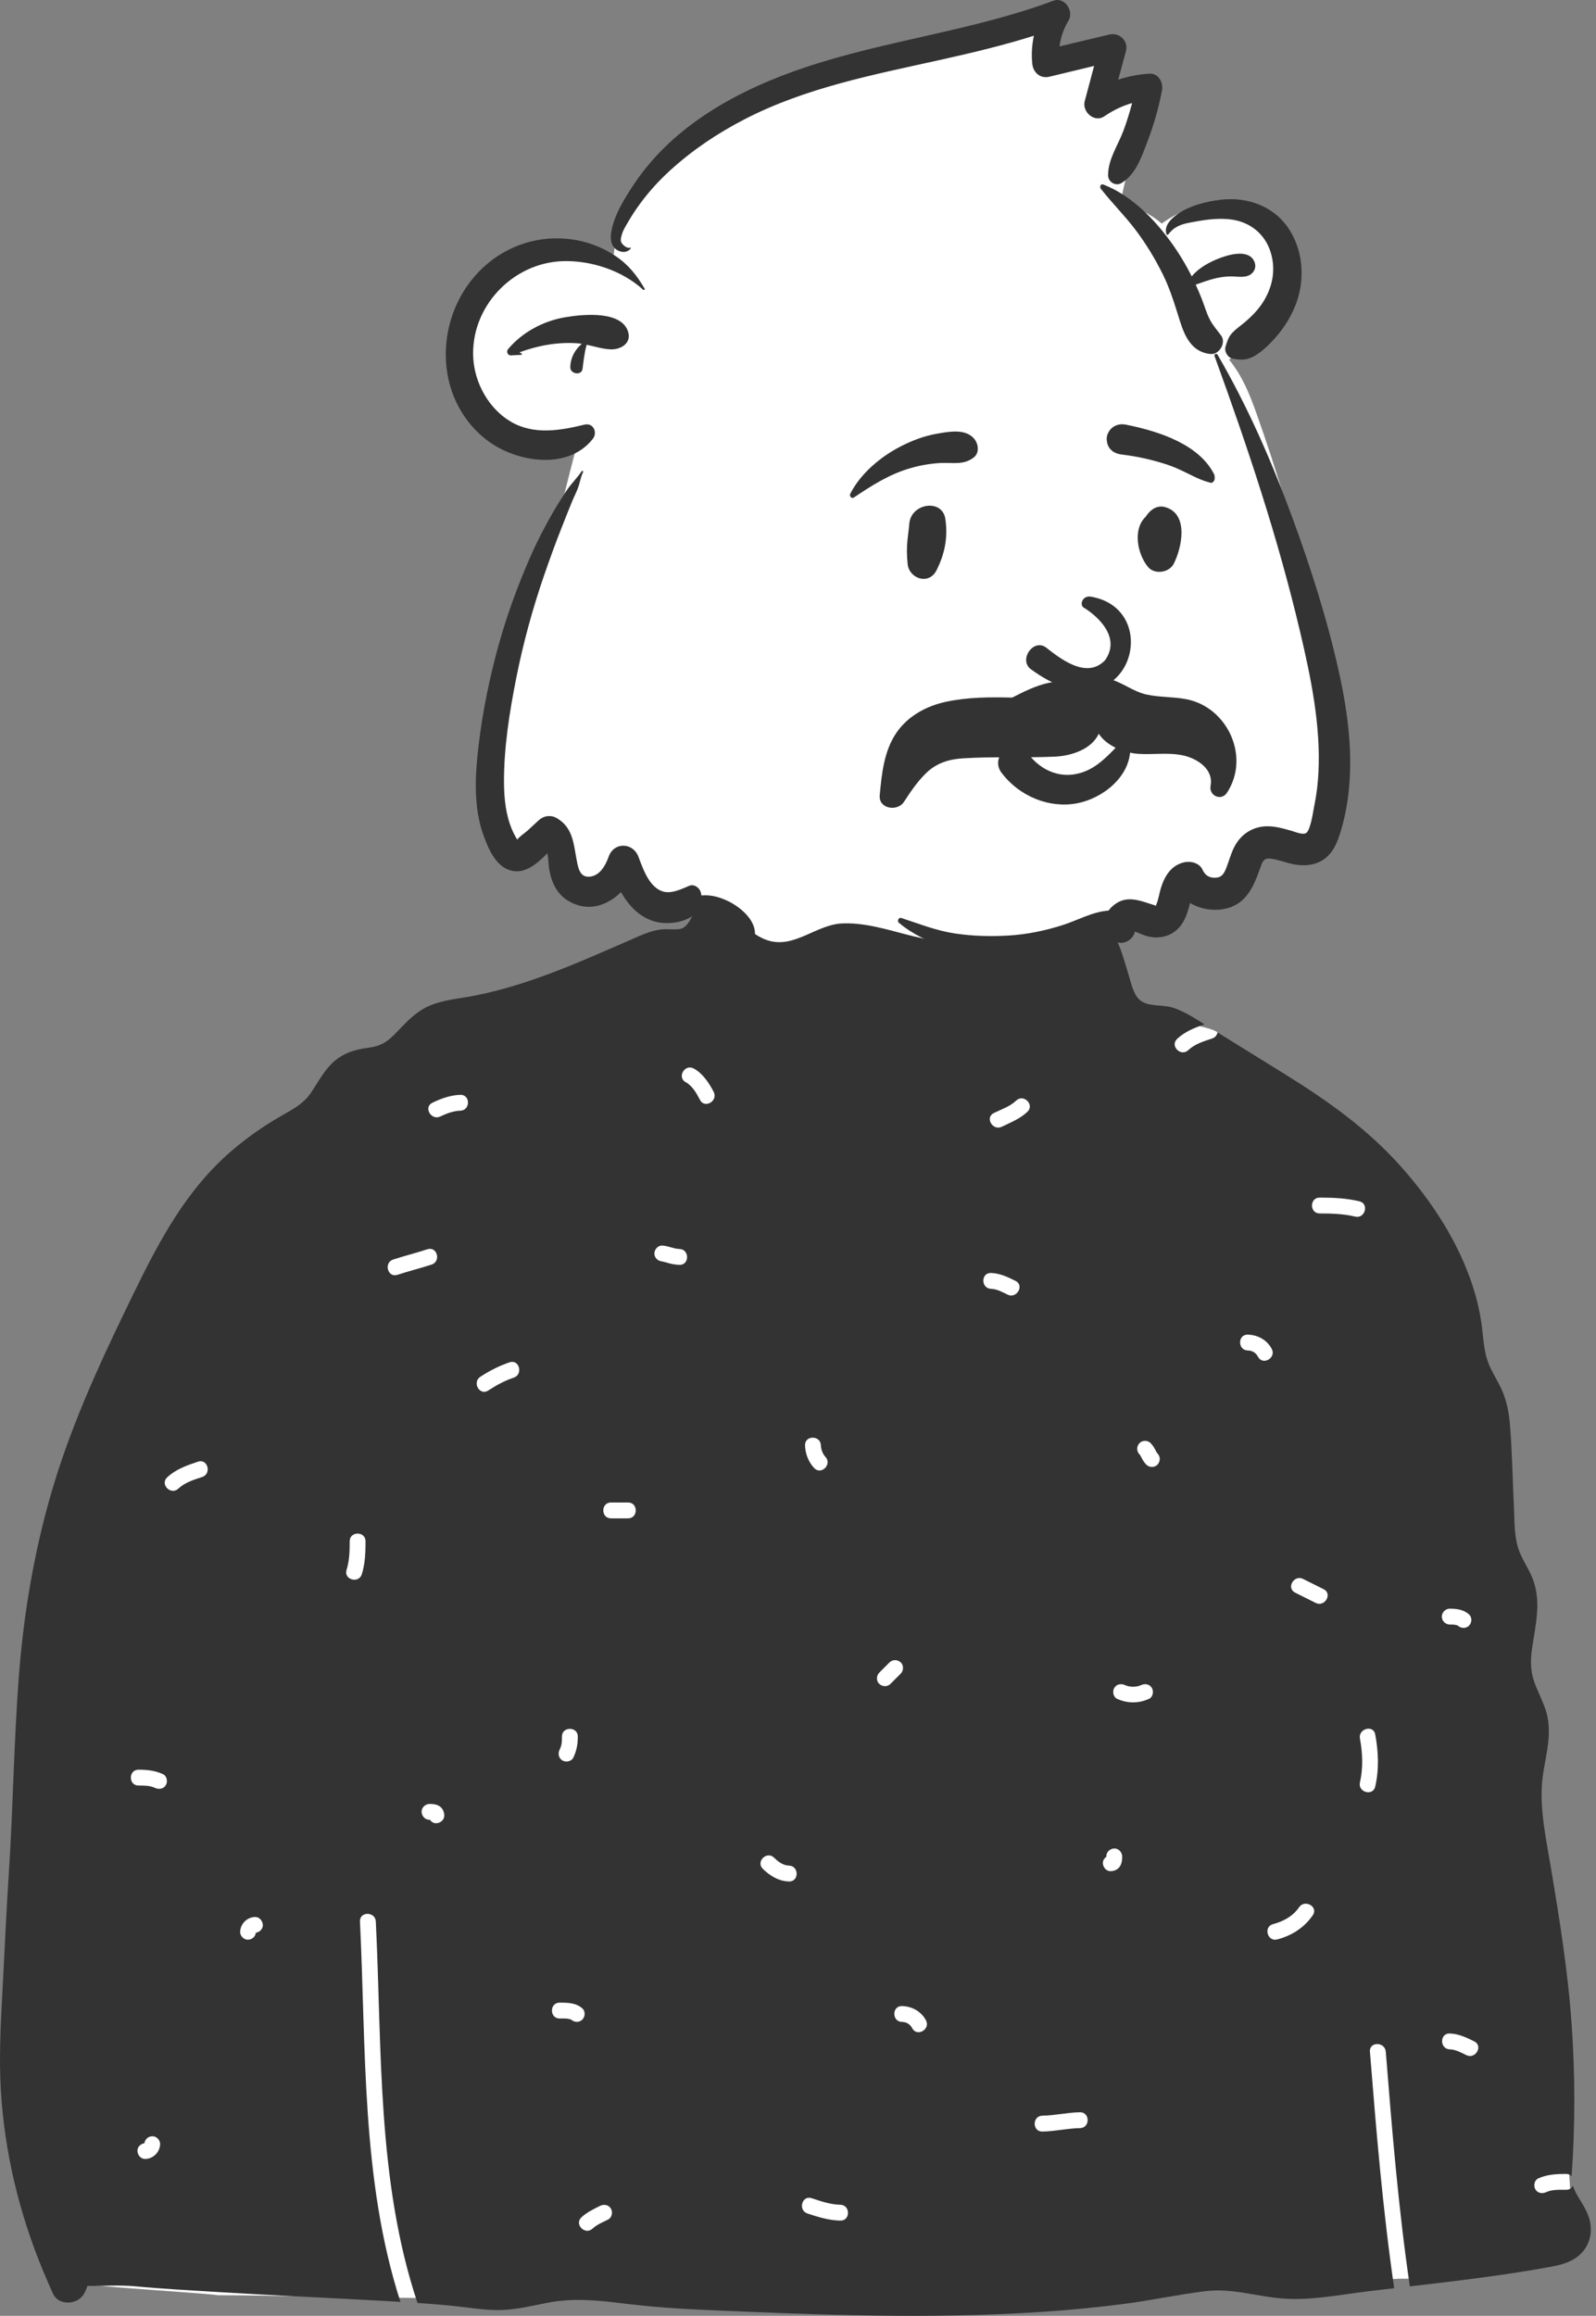 <svg width="142" height="206" viewBox="0 0 142 206" fill="none" xmlns="http://www.w3.org/2000/svg">
<rect x="0" y="0" width="142" height="206" fill="#808080" stroke="none"/>
<path fill-rule="evenodd" clip-rule="evenodd" d="M19.375 204.165C25.257 204.184 30.973 204.385 36.871 204.405C60.848 204.485 85.046 204.368 109.11 203.396C115.911 203.121 117.609 203.128 124.381 202.701C128.379 202.687 140.39 202.356 139.79 196.908C139.523 186.76 137.012 176.656 136.221 166.536C134.703 147.512 133.411 127.892 125.787 110.098C124.023 105.848 120.233 103.069 116.482 100.57C112.72 97.875 111.796 94.881 108.324 91.837C107.59 91.192 103.421 90.93 101.178 89.297C97.913 86.92 96.293 83.027 95.075 82.365C94.179 81.877 94.196 78.513 92.399 77.323C89.988 75.725 82.306 74.537 79.511 74.315C76.827 74.102 72.161 74.55 69.644 75.533C65.446 77.171 63.773 80.298 61.923 84.326C37.501 91.877 15.178 104.664 8.246 130.454C2.267 152.086 2.048 175.276 4.358 197.461C4.82 199.083 4.496 201.626 5.897 202.701C1.027 202.98 18.715 203.986 19.375 204.165Z" fill="white"/>
<path fill-rule="evenodd" clip-rule="evenodd" d="M130.46 182.807C129.997 182.576 129.516 182.312 128.988 182.294C128.082 182.262 128.08 180.851 128.988 180.883C129.78 180.91 130.475 181.241 131.171 181.588C131.984 181.994 131.27 183.211 130.46 182.807ZM128.988 143.096C129.606 143.097 130.23 143.175 130.705 143.607C130.987 143.865 130.965 144.345 130.705 144.605C130.426 144.883 129.989 144.861 129.708 144.605C129.8 144.689 129.709 144.606 129.675 144.588C129.667 144.584 129.663 144.58 129.66 144.579C129.654 144.576 129.647 144.575 129.635 144.572C129.562 144.554 129.488 144.535 129.414 144.522C129.412 144.525 129.256 144.512 129.22 144.51C129.142 144.508 129.065 144.507 128.988 144.507C128.606 144.507 128.283 144.185 128.283 143.802C128.283 143.421 128.606 143.096 128.988 143.096ZM122.357 158.921C122.155 159.807 120.796 159.43 120.998 158.546C121.291 157.261 121.237 155.945 120.998 154.655C120.833 153.766 122.192 153.388 122.357 154.28C122.645 155.827 122.709 157.379 122.357 158.921ZM120.576 108.22C119.526 107.97 118.487 107.94 117.413 107.94C116.504 107.939 116.505 106.529 117.413 106.529C118.611 106.529 119.78 106.581 120.951 106.859C121.835 107.069 121.458 108.429 120.576 108.22ZM117.057 142.582C116.448 142.277 115.838 141.973 115.23 141.668C114.416 141.262 115.131 140.045 115.941 140.45L117.769 141.365C118.581 141.771 117.866 142.987 117.057 142.582ZM116.803 170.364C116.031 171.478 114.944 172.171 113.641 172.517C112.762 172.75 112.389 171.389 113.266 171.156C114.198 170.909 115.027 170.459 115.586 169.652C116.1 168.911 117.322 169.617 116.803 170.364ZM111.931 120.694C111.721 120.303 111.407 120.138 111.016 120.129C110.108 120.108 110.108 118.698 111.016 118.719C111.906 118.739 112.722 119.186 113.148 119.982C113.576 120.783 112.359 121.495 111.931 120.694ZM102.986 130.283C102.733 130.559 102.243 130.552 101.989 130.283C101.833 130.119 101.703 129.935 101.599 129.734C101.56 129.657 101.523 129.58 101.481 129.506C101.462 129.472 101.44 129.44 101.418 129.408C101.411 129.401 101.396 129.385 101.38 129.369C101.109 129.083 101.115 128.659 101.38 128.372C101.633 128.095 102.122 128.103 102.377 128.372C102.532 128.536 102.663 128.72 102.766 128.921C102.805 128.997 102.842 129.074 102.885 129.149C102.904 129.182 102.926 129.214 102.948 129.246C102.955 129.253 102.97 129.269 102.986 129.285C103.257 129.572 103.25 129.995 102.986 130.283ZM102.233 151.114C101.316 151.535 100.308 151.535 99.39 151.114C99.042 150.956 98.959 150.453 99.137 150.15C99.342 149.798 99.755 149.738 100.101 149.896C100.518 150.087 101.106 150.087 101.522 149.896C101.87 149.738 102.278 149.794 102.487 150.15C102.666 150.455 102.58 150.956 102.233 151.114ZM99.728 165.86C99.571 166.233 99.23 166.432 98.832 166.447C98.437 166.462 98.143 166.112 98.126 165.742C98.116 165.502 98.245 165.298 98.431 165.172C98.431 165.159 98.431 165.145 98.431 165.133C98.431 164.737 98.754 164.444 99.136 164.427C99.517 164.41 99.842 164.763 99.841 165.133C99.841 165.381 99.826 165.628 99.728 165.86ZM96.09 189.302C94.965 189.32 93.865 189.589 92.74 189.607C91.83 189.621 91.833 188.211 92.74 188.196C93.865 188.178 94.964 187.91 96.09 187.891C96.999 187.876 96.997 189.287 96.09 189.302ZM91.411 98.896C90.752 99.524 89.938 99.833 89.136 100.225C88.323 100.623 87.608 99.406 88.424 99.007C89.103 98.675 89.856 98.43 90.413 97.899C91.071 97.273 92.07 98.269 91.411 98.896ZM89.642 115.158C89.18 114.926 88.698 114.662 88.171 114.644C87.264 114.612 87.263 113.202 88.171 113.233C88.963 113.261 89.657 113.591 90.354 113.939C91.167 114.345 90.452 115.561 89.642 115.158ZM81.165 180.42C80.957 180.029 80.641 179.864 80.251 179.855C79.343 179.835 79.343 178.424 80.251 178.445C81.141 178.465 81.958 178.912 82.383 179.708C82.811 180.51 81.593 181.221 81.165 180.42ZM78.229 149.785C77.949 149.528 77.968 149.049 78.229 148.788C78.534 148.484 78.838 148.179 79.143 147.874C79.421 147.595 79.859 147.616 80.14 147.874C80.421 148.131 80.401 148.61 80.14 148.872C79.835 149.176 79.531 149.481 79.226 149.785C78.947 150.065 78.51 150.044 78.229 149.785ZM74.767 197.529C73.75 197.506 72.796 197.214 71.838 196.895C70.981 196.609 71.35 195.247 72.214 195.534C73.046 195.811 73.883 196.098 74.767 196.118C75.675 196.14 75.676 197.55 74.767 197.529ZM70.198 167.361C69.279 167.336 68.517 166.867 67.873 166.241C67.22 165.607 68.218 164.61 68.87 165.243C69.239 165.602 69.664 165.936 70.198 165.95C71.106 165.976 71.107 167.386 70.198 167.361ZM73.036 128.565C73.047 128.941 73.206 129.344 73.439 129.591C74.062 130.251 73.066 131.249 72.442 130.588C71.926 130.042 71.647 129.312 71.626 128.565C71.6 127.656 73.01 127.66 73.036 128.565ZM62.28 97.839C61.984 97.261 61.598 96.583 61.01 96.264C60.211 95.831 60.923 94.613 61.722 95.046C62.521 95.48 63.093 96.336 63.497 97.127C63.91 97.935 62.693 98.648 62.28 97.839ZM60.452 112.511C60.125 112.502 59.8 112.446 59.484 112.36C59.349 112.323 59.216 112.281 59.081 112.245C59.023 112.229 58.778 112.198 58.928 112.206C58.547 112.185 58.223 111.899 58.223 111.5C58.223 111.134 58.548 110.775 58.928 110.795C59.452 110.824 59.928 111.085 60.452 111.1C61.359 111.126 61.359 112.537 60.452 112.511ZM55.882 135.061H54.359C53.45 135.061 53.452 133.65 54.359 133.65H55.882C56.791 133.65 56.79 135.061 55.882 135.061ZM54.105 197.433C53.644 197.664 53.099 197.883 52.725 198.237C52.066 198.861 51.067 197.865 51.728 197.24C52.205 196.789 52.814 196.506 53.394 196.215C53.736 196.044 54.156 196.121 54.358 196.468C54.542 196.782 54.446 197.263 54.105 197.433ZM50.703 179.608C50.644 179.592 50.581 179.58 50.522 179.572C50.282 179.539 50.031 179.551 49.79 179.551C48.882 179.55 48.883 178.139 49.79 178.14C50.505 178.14 51.25 178.15 51.812 178.651C52.097 178.906 52.07 179.391 51.812 179.649C51.532 179.929 51.099 179.902 50.815 179.649C50.845 179.676 50.742 179.619 50.703 179.608ZM49.79 155.635C49.995 155.212 49.998 154.937 49.999 154.467C49.999 153.558 51.41 153.559 51.409 154.467C51.408 155.149 51.307 155.729 51.008 156.347C50.841 156.691 50.352 156.781 50.043 156.6C49.697 156.398 49.624 155.977 49.79 155.635ZM45.713 122.542C44.895 122.82 44.165 123.213 43.444 123.689C42.684 124.191 41.978 122.969 42.733 122.471C43.555 121.929 44.405 121.499 45.338 121.181C46.2 120.888 46.567 122.251 45.713 122.542ZM40.956 98.798C40.349 98.815 39.722 99.048 39.18 99.311C38.366 99.707 37.652 98.49 38.468 98.093C39.242 97.717 40.088 97.412 40.956 97.388C41.866 97.362 41.862 98.773 40.956 98.798ZM38.824 162.182C38.585 162.192 38.381 162.062 38.254 161.877C38.241 161.877 38.228 161.876 38.215 161.876C37.82 161.876 37.527 161.553 37.51 161.171C37.493 160.791 37.846 160.465 38.215 160.465C38.464 160.466 38.711 160.481 38.942 160.579C39.316 160.736 39.514 161.077 39.529 161.476C39.544 161.871 39.194 162.165 38.824 162.182ZM35.356 113.399C34.49 113.683 34.123 112.321 34.981 112.039C35.99 111.71 37.02 111.455 38.028 111.125C38.894 110.842 39.262 112.205 38.403 112.486C37.395 112.815 36.364 113.07 35.356 113.399ZM32.194 140.028C31.925 140.894 30.565 140.522 30.834 139.652C31.094 138.814 31.113 137.97 31.113 137.098C31.114 136.188 32.524 136.19 32.523 137.098C32.523 138.09 32.49 139.073 32.194 140.028ZM22.765 171.921C22.714 172.273 22.435 172.525 22.071 172.542C21.7 172.559 21.352 172.206 21.366 171.836C21.392 171.126 21.97 170.548 22.68 170.522C23.075 170.507 23.369 170.857 23.385 171.227C23.401 171.588 23.101 171.869 22.765 171.921ZM17.994 131.379C17.248 131.627 16.452 131.864 15.868 132.416C15.208 133.039 14.209 132.043 14.871 131.419C15.641 130.691 16.632 130.347 17.619 130.018C18.483 129.73 18.85 131.093 17.994 131.379ZM14.76 158.785C14.555 159.134 14.14 159.198 13.795 159.038C13.333 158.822 12.822 158.83 12.323 158.829C11.415 158.828 11.416 157.418 12.323 157.418C13.093 157.419 13.802 157.492 14.507 157.819C14.854 157.981 14.938 158.479 14.76 158.785ZM12.933 192.044C12.538 192.059 12.244 191.709 12.228 191.339C12.211 190.979 12.512 190.697 12.848 190.645C12.899 190.294 13.178 190.041 13.542 190.024C13.913 190.007 14.261 190.36 14.247 190.73C14.221 191.44 13.643 192.018 12.933 192.044ZM141.408 197.378C141.169 196.516 140.621 195.82 140.206 195.044C140.068 194.783 140.019 194.62 139.944 194.428C139.841 194.633 139.643 194.787 139.345 194.787C138.772 194.788 138.103 194.75 137.568 194.995C137.221 195.155 136.811 195.098 136.603 194.742C136.425 194.437 136.511 193.936 136.857 193.777C137.644 193.417 138.491 193.377 139.345 193.376C139.555 193.376 139.715 193.454 139.828 193.571C140.154 189.099 140.147 184.623 139.838 180.147C139.508 175.366 138.75 170.678 137.957 165.957C137.573 163.668 137.074 161.356 137.171 159.025C137.267 156.71 138.26 154.551 137.557 152.228C137.275 151.297 136.792 150.444 136.478 149.523C136.141 148.532 136.171 147.553 136.324 146.527C136.64 144.438 137.164 142.373 136.326 140.332C135.957 139.427 135.357 138.619 135.068 137.685C134.708 136.524 134.758 135.238 134.697 134.033C134.576 131.603 134.544 129.157 134.343 126.732C134.254 125.646 134.057 124.616 133.612 123.62C133.183 122.66 132.547 121.788 132.264 120.77C131.982 119.768 131.956 118.712 131.805 117.687C131.646 116.604 131.397 115.538 131.063 114.498C129.769 110.47 127.398 106.851 124.597 103.714C121.619 100.379 118.061 97.868 114.283 95.528C112.296 94.297 110.31 93.066 108.325 91.836C108.283 92.067 108.136 92.279 107.853 92.374C107.108 92.623 106.312 92.859 105.727 93.411C105.067 94.034 104.069 93.038 104.73 92.414C105.42 91.762 106.287 91.419 107.17 91.117C106.265 90.547 105.351 89.957 104.33 89.627C103.437 89.338 102.118 89.59 101.393 88.935C100.824 88.417 100.644 87.46 100.426 86.758C100.152 85.887 99.916 84.968 99.569 84.122C99.333 83.544 98.989 82.988 98.555 82.54C98.365 81.806 98.016 81.136 97.399 80.728C95.784 79.66 93.801 80.722 93.091 82.245C92.504 82.244 91.885 82.372 91.314 82.407C90.14 82.481 88.964 82.515 87.788 82.511C85.488 82.505 83.186 82.355 80.905 82.049C76.826 81.503 72.868 80.4 68.858 79.542C68.835 79.489 68.809 79.436 68.777 79.383C67.913 77.933 65.761 78.179 64.405 78.728C63.823 78.962 63.231 79.258 62.898 79.808C62.545 80.046 62.241 80.335 62.038 80.641C61.618 81.27 61.294 82.54 60.443 82.646C59.882 82.714 59.313 82.607 58.743 82.688C58.031 82.787 57.393 83.037 56.735 83.323C51.729 85.497 46.553 87.915 41.12 88.758C39.846 88.956 38.549 89.16 37.442 89.874C36.543 90.454 35.848 91.252 35.106 92.008C34.383 92.745 33.787 93.072 32.756 93.203C31.505 93.364 30.421 93.71 29.506 94.619C28.746 95.376 28.25 96.342 27.655 97.221C27.048 98.117 26.158 98.621 25.234 99.141C23.05 100.372 21.016 101.858 19.244 103.641C15.513 107.401 13.253 112.233 10.975 116.941C8.513 122.035 6.21 127.189 4.613 132.628C3.048 137.967 2.117 143.461 1.687 149.005C1.234 154.822 1.171 160.663 0.794 166.484C0.605 169.392 0.462 172.304 0.317 175.214C0.176 178.088 -0.03 180.968 0.004 183.845C0.067 189.409 1.179 194.991 3.124 200.2C3.609 201.496 4.146 202.775 4.719 204.034C5.222 205.14 6.94 205.016 7.48 204.034C7.603 203.808 7.7 203.575 7.781 203.339C9.191 203.352 10.616 203.242 12.017 203.372C14.492 203.604 16.972 203.732 19.454 203.886C24.365 204.191 29.285 204.394 34.198 204.674C34.675 204.702 35.151 204.728 35.628 204.757C32.127 193.916 32.581 182.197 32.027 170.923C31.982 170.013 33.393 170.019 33.437 170.923C33.993 182.245 33.52 193.995 37.145 204.853C38.551 204.948 39.955 205.065 41.355 205.235C42.486 205.371 43.624 205.531 44.766 205.475C46.062 205.413 47.327 205.116 48.591 204.859C50.888 204.392 53.1 204.603 55.406 204.891C57.873 205.2 60.347 205.371 62.829 205.478C72.768 205.914 82.773 206.31 92.708 205.646C95.113 205.485 97.512 205.26 99.9 204.953C102.361 204.637 104.796 204.106 107.255 203.805C109.679 203.508 111.906 204.321 114.302 204.471C116.745 204.625 119.254 204.115 121.674 203.822C122.464 203.726 123.254 203.634 124.045 203.541C123.027 196.562 122.448 189.531 121.886 182.502C121.814 181.595 123.225 181.603 123.296 182.502C123.854 189.476 124.42 196.455 125.436 203.379C129.627 202.891 133.822 202.397 137.969 201.638C139.151 201.423 140.325 201.071 141.031 200.017C141.554 199.236 141.66 198.278 141.408 197.378Z" fill="#333333"/>
<path fill-rule="evenodd" clip-rule="evenodd" d="M109.35 31.986C112.545 29.936 116.906 24.705 114.428 20.738C113.421 19.186 112.049 18.603 110.543 18.556C110.183 18.106 109.587 17.974 109.03 17.971L109.033 17.947C106.998 17.984 104.997 18.697 103.36 19.888C102.304 18.961 100.993 18.433 99.723 17.863C100.256 15.183 101.068 12.569 101.991 10.001C102.489 8.521 100.912 6.963 99.425 7.41C99.79 5.807 98.949 3.945 97.118 3.965C96.139 3.965 95.031 4.491 94.084 4.727C93.382 4.902 92.691 5.082 92.015 5.311C92.011 5.293 92.01 5.274 92.008 5.256C93.782 4.013 93.72 1.152 91.113 1.43C90 1.528 88.87 2.285 87.842 2.748C86.146 2.85 84.519 3.389 82.871 3.775C78.362 4.894 73.537 6.019 69.823 8.858C63.389 11.338 55.386 15.173 54.589 22.753C43.257 18.367 34.697 32.373 44.973 37.884C46.99 38.824 49.321 39.311 51.527 38.859C51.006 40.788 50.508 42.722 50.041 44.665C46.117 53.685 42.944 63.218 44.086 73.119C44.102 74.915 46.408 75.951 47.682 74.609C48.737 73.337 50.016 74.824 49.672 76.053C49.346 77.418 50.307 78.671 51.704 78.721C53.376 78.809 54.704 77.687 55.887 76.651C55.865 76.673 55.919 76.639 55.997 76.587C58.917 83.475 61.652 78.118 65.251 81.218C66.091 81.995 66.681 82.915 67.758 83.421C70.285 84.702 72.28 82.419 74.693 82.156C76.924 81.992 79.13 82.764 81.269 83.284C83.767 83.891 86.286 84.209 88.851 83.924C92.132 83.559 98.679 82.076 100.616 80.855C102.99 82.449 105.432 80.558 106.737 78.382C107.65 79.261 109.376 79.396 110.11 78.04C110.839 76.529 112.202 74.219 113.77 74.561C113.91 74.603 113.992 74.631 114.078 74.693C115.543 75.939 117.435 74.993 117.649 73.181C119.038 61.446 116.205 49.674 112.438 38.63C111.615 36.32 110.932 33.92 109.35 31.986Z" fill="white"/>
<path fill-rule="evenodd" clip-rule="evenodd" d="M108.056 31.662C107.996 31.499 108.245 31.406 108.327 31.547C111.02 36.178 113.172 41.096 115.013 46.121C116.642 50.568 118.087 55.101 119.117 59.728L119.187 60.046C120.155 64.511 120.633 69.233 119.362 73.687L119.301 73.899C119.009 74.89 118.622 75.896 117.719 76.484C116.96 76.979 116.102 77.04 115.228 76.903C114.492 76.787 113.791 76.466 113.054 76.377C112.497 76.31 112.352 76.577 112.19 77.027L112.055 77.408C111.477 79.02 110.771 80.522 108.885 80.862C107.87 81.045 106.767 80.855 105.886 80.321C105.876 80.356 105.866 80.389 105.858 80.422L105.816 80.581C105.632 81.271 105.395 81.972 104.908 82.508C104.227 83.256 103.25 83.521 102.265 83.323C101.818 83.232 101.397 83.029 100.973 82.859C100.869 83.485 100.151 83.995 99.493 83.841C99.138 83.758 98.864 83.596 98.66 83.388C97.644 84.171 96.275 84.572 95.089 84.875C93.371 85.315 91.544 85.495 89.773 85.443C87.975 85.389 86.147 85.043 84.455 84.434L84.192 84.337C82.732 83.799 81.197 83.117 80.016 82.111C79.78 81.996 79.918 81.569 80.197 81.66C81.803 82.179 83.3 82.789 84.985 83.038C86.575 83.274 88.171 83.312 89.773 83.216C91.397 83.117 92.973 82.786 94.523 82.296C95.872 81.869 97.2 81.099 98.633 80.998C98.708 80.894 98.789 80.795 98.882 80.703C100.122 79.499 101.376 80.102 102.772 80.541C102.817 80.555 102.83 80.579 102.83 80.603L102.847 80.579L102.858 80.564L102.85 80.574C102.792 80.64 102.908 80.396 102.928 80.347L102.931 80.341C103.091 79.904 103.153 79.433 103.289 78.989C103.612 77.926 104.216 76.954 105.374 76.7C105.946 76.574 106.724 76.765 106.989 77.357C107.207 77.844 107.563 78.09 108.112 78.078C108.686 78.064 108.897 77.73 109.097 77.226C109.422 76.406 109.597 75.553 110.131 74.829C110.732 74.015 111.628 73.54 112.641 73.501C113.423 73.472 114.188 73.7 114.931 73.91L114.999 73.931C115.338 74.038 115.945 74.277 116.209 74.1C116.606 73.836 116.812 72.29 116.927 71.711L116.934 71.675C117.139 70.69 117.257 69.697 117.306 68.692C117.508 64.488 116.641 60.307 115.683 56.239C113.707 47.848 111.002 39.754 108.056 31.662ZM51.751 41.92C51.804 41.84 51.921 41.91 51.879 41.995C51.685 42.394 51.615 42.813 51.484 43.228C51.339 43.688 51.093 44.134 50.911 44.58C50.615 45.302 50.329 46.029 50.041 46.754C49.461 48.213 48.921 49.693 48.41 51.177C47.383 54.159 46.544 57.224 45.931 60.317C45.328 63.356 44.823 66.534 44.842 69.64C44.851 71.053 45.005 72.507 45.565 73.819C45.653 74.025 45.756 74.227 45.866 74.423L45.932 74.54C45.941 74.556 45.951 74.572 45.961 74.589L46.022 74.686C46.199 74.426 46.709 74.083 46.919 73.901L46.949 73.874L47.936 72.96C48.366 72.562 48.986 72.466 49.506 72.758C51.086 73.642 51.035 75.285 51.373 76.836L51.388 76.903C51.535 77.555 51.79 78.096 52.57 77.968C53.384 77.835 53.855 77.007 54.12 76.295L54.155 76.201C54.624 74.876 56.314 74.929 56.8 76.201L56.982 76.683C57.359 77.671 57.873 78.862 58.846 79.253C59.665 79.582 60.603 79.091 61.348 78.785C61.757 78.618 62.235 78.967 62.343 79.351C62.373 79.455 62.393 79.555 62.408 79.654C63.187 79.578 63.932 79.764 64.697 80.118C65.699 80.58 66.959 81.578 67.147 82.735C67.37 84.103 65.787 84.749 64.969 83.654C64.455 82.964 64.268 82.127 63.653 81.471C63.292 81.086 62.842 80.752 62.371 80.468C61.949 81.958 59.584 82.388 58.174 81.947C56.82 81.524 55.922 80.526 55.252 79.358C53.999 80.583 52.261 81.177 50.518 80.108C49.51 79.489 49.039 78.406 48.857 77.282C48.802 76.943 48.799 76.387 48.702 75.899L48.608 75.995C47.757 76.856 46.768 77.665 45.652 77.479C44.191 77.236 43.496 75.608 43.041 74.369C42.093 71.792 42.267 68.927 42.589 66.251C42.94 63.322 43.529 60.421 44.308 57.577C45.068 54.802 46.052 52.109 47.209 49.476C47.799 48.134 48.48 46.825 49.211 45.555C49.579 44.917 49.979 44.297 50.38 43.681C50.795 43.044 51.334 42.543 51.751 41.92ZM42.993 23.789C45.14 21.796 48.01 20.887 50.904 21.297C52.27 21.49 53.571 21.985 54.725 22.747C55.895 23.52 56.653 24.477 57.353 25.675C57.401 25.758 57.291 25.837 57.223 25.774C55.357 24.054 52.53 23.136 50.019 23.233C45.542 23.406 41.831 27.367 42.109 31.883C42.246 34.106 43.496 36.352 45.428 37.497C47.475 38.709 49.806 38.307 52 37.773C52.792 37.58 53.192 38.471 52.74 39.044C50.514 41.868 45.939 41.13 43.37 39.187C38.405 35.434 38.575 27.89 42.993 23.789ZM50.201 28.236L50.392 28.203C51.993 27.939 55.403 27.634 55.904 29.589C56.16 30.584 55.172 31.12 54.306 31.076C53.593 31.04 52.902 30.816 52.197 30.665C51.995 31.364 51.926 32.094 51.828 32.814C51.742 33.444 50.728 33.273 50.74 32.667C50.757 31.824 51.149 31.107 51.765 30.584C51.621 30.562 51.477 30.543 51.331 30.533C49.58 30.415 47.85 30.741 46.215 31.341L46.388 31.438C46.47 31.467 46.435 31.577 46.352 31.566L45.539 31.607C45.199 31.686 44.998 31.297 45.212 31.045C46.472 29.56 48.291 28.577 50.201 28.236ZM108.596 17.77C111.04 17.477 113.47 18.379 114.782 20.531C116 22.527 116.106 25.055 115.242 27.2C114.751 28.419 114.01 29.512 113.092 30.452C112.638 30.917 112.118 31.396 111.543 31.704C110.873 32.062 110.375 32.03 109.669 31.899C109.213 31.814 108.899 31.23 109.045 30.801L109.153 30.475C109.271 30.126 109.382 29.866 109.705 29.537C109.988 29.249 110.326 29.016 110.636 28.76C111.304 28.208 111.924 27.592 112.388 26.856C113.236 25.511 113.53 23.964 113.051 22.429C112.538 20.781 111.177 19.713 109.472 19.515C108.505 19.402 107.522 19.504 106.567 19.673L105.986 19.778C105.174 19.928 104.511 20.103 103.951 20.848C103.904 20.911 103.812 20.905 103.784 20.826C103.504 20.017 104.362 19.295 104.968 18.912C106.024 18.248 107.37 17.917 108.596 17.77ZM97.938 16.785C97.819 16.632 97.921 16.323 98.155 16.412C100.878 17.446 103.173 19.966 104.743 22.346C105.218 23.066 105.644 23.813 106.029 24.582C106.579 23.914 107.399 23.431 108.167 23.103L108.252 23.067C109.137 22.699 111.051 22.07 111.593 23.248C111.768 23.628 111.698 24.017 111.392 24.311C110.92 24.765 110.165 24.593 109.575 24.588C108.384 24.578 107.437 24.954 106.383 25.32C106.575 25.739 106.757 26.162 106.925 26.592C107.156 27.176 107.326 27.792 107.605 28.355C107.87 28.891 108.287 29.369 108.643 29.844C109.123 30.485 108.481 31.568 107.699 31.491C106.078 31.332 105.432 29.992 104.986 28.573L104.743 27.796C104.379 26.636 104.003 25.499 103.456 24.396C102.752 22.977 101.911 21.592 100.945 20.336C99.998 19.105 98.892 18.005 97.938 16.785ZM93.72 0.067C94.727 -0.309 95.573 0.984 95.072 1.826C94.631 2.565 94.369 3.328 94.267 4.129L98.705 3.071C99.587 2.861 100.422 3.641 100.177 4.545L99.493 7.086C100.378 6.79 101.303 6.614 102.255 6.552C103.07 6.499 103.52 7.341 103.386 8.038C103.107 9.49 102.717 10.915 102.2 12.3L101.821 13.297C101.376 14.457 100.856 15.628 99.783 16.282C99.264 16.597 98.591 16.189 98.589 15.597C98.583 14.162 99.468 12.937 99.96 11.615C100.258 10.812 100.511 9.995 100.726 9.168C99.894 9.404 99.109 9.777 98.369 10.27L98.259 10.345C97.384 10.945 96.284 9.97 96.502 9.034L96.51 9L97.346 5.864L93.369 6.824C92.549 7.022 91.92 6.449 91.842 5.66C91.759 4.822 91.813 3.987 91.987 3.179C89.358 4.008 86.675 4.652 83.984 5.254L83.58 5.344C77.673 6.656 71.639 7.814 66.221 10.623C63.828 11.862 61.633 13.33 59.637 15.146C58.651 16.043 57.749 17.03 56.96 18.105C56.589 18.609 56.243 19.13 55.925 19.669L55.671 20.108C55.549 20.32 55.43 20.538 55.358 20.766L55.322 20.88C55.263 21.073 55.199 21.327 55.253 21.496C55.33 21.74 55.771 22.14 56.083 22.031C56.125 22.016 56.146 22.071 56.123 22.1C55.848 22.431 55.461 22.49 55.068 22.324C54.446 22.061 54.291 21.46 54.359 20.833C54.53 19.28 55.609 17.569 56.462 16.302C59.978 11.085 65.761 7.963 71.596 6.007C78.849 3.574 86.539 2.744 93.72 0.067Z" fill="#333333"/>
<path fill-rule="evenodd" clip-rule="evenodd" d="M92.12 71.055C90.935 70.572 89.877 69.765 89.104 68.734C88.836 68.375 88.766 67.997 88.822 67.651C88.886 67.262 89.116 66.909 89.43 66.673C89.744 66.436 90.138 66.319 90.519 66.379C90.849 66.43 91.179 66.612 91.439 66.987L91.493 67.062C91.953 67.684 92.552 68.194 93.235 68.524C93.892 68.841 94.627 68.989 95.389 68.903C96.838 68.739 97.838 67.955 98.9 66.889C99.031 66.755 99.163 66.617 99.296 66.475C99.379 66.348 99.495 66.265 99.623 66.223C99.767 66.174 99.929 66.178 100.077 66.229C100.22 66.279 100.348 66.374 100.433 66.5C100.515 66.619 100.56 66.767 100.545 66.937C100.449 68.04 99.871 69.025 99.052 69.799C98.142 70.658 96.936 71.252 95.8 71.461C94.549 71.69 93.274 71.526 92.12 71.055ZM96.39 54.027C97.722 54.836 99.749 56.723 98.318 58.73C96.632 60.5 94.205 58.471 93.009 57.553C91.9 56.843 90.655 58.672 91.683 59.502C100.325 65.902 103.832 54.239 97.064 53.075C96.318 52.947 96.041 53.776 96.39 54.027ZM80.904 46.581C81.051 44.755 83.832 44.34 84.108 46.148C84.356 47.766 84.064 49.253 83.335 50.711C82.639 52.103 80.888 51.454 80.756 50.186C80.579 48.486 80.812 47.717 80.904 46.581ZM102.069 45.773C102.456 45.265 103.016 44.918 103.687 45.114C105.782 45.727 105.165 48.702 104.429 50.15C104.029 50.937 102.737 51.136 102.152 50.444C101.2 49.315 100.745 47.059 101.955 45.947C101.987 45.889 102.024 45.831 102.069 45.773ZM83.306 38.59L83.637 38.532C84.66 38.355 85.934 38.185 86.658 39.008C87.042 39.445 87.174 40.256 86.658 40.674C85.749 41.41 84.746 41.125 83.657 41.187C82.761 41.238 81.899 41.387 81.034 41.634C79.139 42.176 77.595 43.165 75.976 44.251C75.763 44.394 75.546 44.122 75.648 43.923C76.583 42.092 78.393 40.588 80.207 39.672C81.175 39.182 82.235 38.776 83.306 38.59ZM100.159 37.77L100.412 37.822C103.169 38.398 106.75 39.55 108.056 42.258C108.105 42.641 108.052 42.723 108.01 42.777L107.996 42.795C107.961 42.84 107.932 42.904 107.766 42.956C107.72 42.945 107.674 42.933 107.627 42.921C107.029 42.764 106.555 42.548 106.097 42.324L105.6 42.079C105.024 41.796 104.442 41.523 103.825 41.322C102.51 40.893 101.157 40.591 99.783 40.429C99.485 40.394 99.199 40.294 98.972 40.121C98.757 39.958 98.594 39.731 98.519 39.43C98.422 39.041 98.45 38.746 98.658 38.394C98.816 38.13 99.04 37.947 99.299 37.842C99.562 37.735 99.861 37.71 100.159 37.77Z" fill="#333333"/>
<path fill-rule="evenodd" clip-rule="evenodd" d="M105.525 62.191C104.363 61.972 103.161 62.034 102.006 61.78C100.88 61.531 99.986 60.793 98.897 60.45C97.939 60.147 96.817 60.351 96.071 60.938C95.378 60.617 94.591 60.548 93.802 60.654C92.606 60.814 91.492 61.321 90.426 61.868C90.303 61.932 90.179 61.992 90.056 62.053C88.088 62.004 86.071 62.008 84.141 62.43C82.431 62.803 80.814 63.673 79.795 65.126C78.654 66.752 78.448 68.823 78.272 70.744C78.16 71.964 79.853 72.211 80.427 71.328C81.022 70.412 81.641 69.495 82.433 68.736C83.335 67.874 84.429 67.535 85.657 67.457C88.366 67.283 91.093 67.428 93.805 67.308C95.376 67.239 97.127 66.634 97.76 65.267C98.436 66.327 99.969 66.957 101.229 67.053C102.56 67.154 103.913 66.912 105.231 67.19C106.491 67.454 107.988 68.393 107.709 69.894C107.543 70.776 108.658 71.296 109.17 70.511C111.265 67.305 109.201 62.883 105.525 62.191Z" fill="#333333"/>
</svg>
